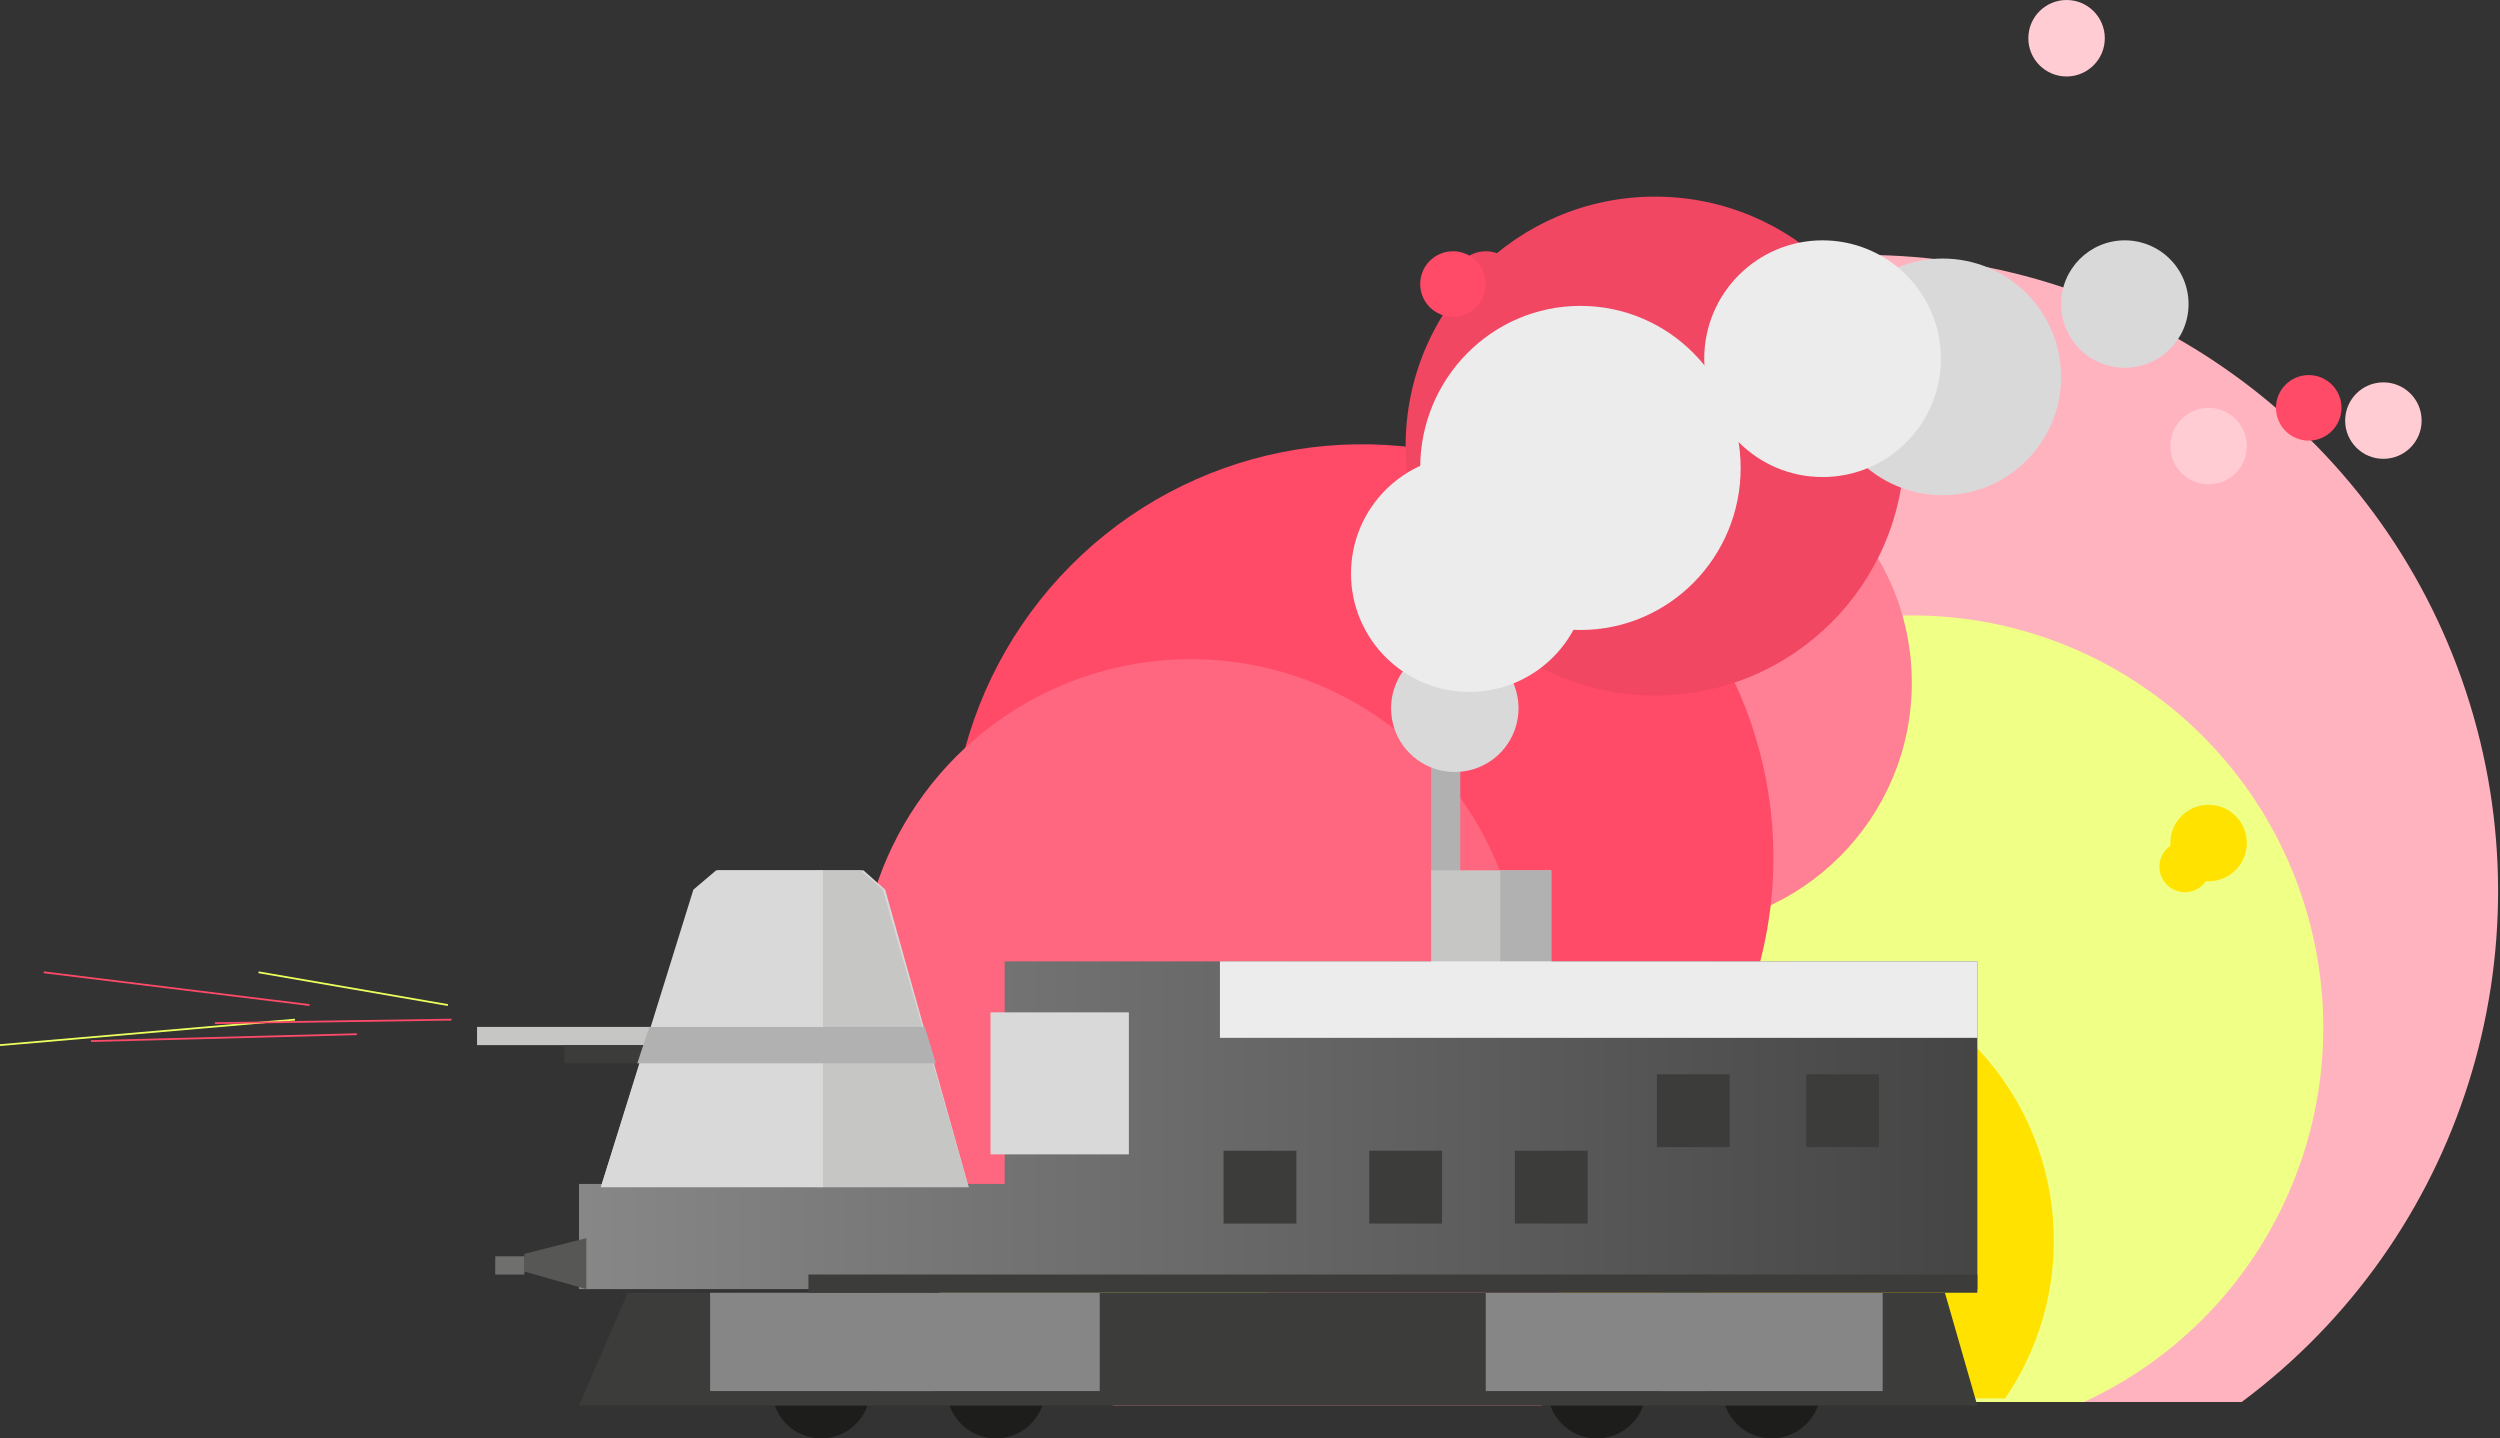 <?xml version="1.0" encoding="UTF-8"?>
<svg width="690px" height="397px" viewBox="0 0 690 397" version="1.1" xmlns="http://www.w3.org/2000/svg" xmlns:xlink="http://www.w3.org/1999/xlink">
    <rect x="0" y="0" width="690" height="397" fill="#333333" stroke="none"/>
    <!-- Generator: Sketch 48.2 (47327) - http://www.bohemiancoding.com/sketch -->
    <title>icon-12</title>
    <desc>Created with Sketch.</desc>
    <defs>
        <linearGradient x1="0%" y1="50.017%" x2="100%" y2="50.017%" id="linearGradient-1">
            <stop stop-color="#454545" offset="0%"></stop>
            <stop stop-color="#878787" offset="100%"></stop>
        </linearGradient>
    </defs>
    <g id="-" stroke="none" stroke-width="1" fill="none" fill-rule="evenodd">
        <g id="Group-50">
            <g id="icon-12" transform="translate(344.737, 198.5) scale(-1, 1) translate(-344.737, -198.5) ">
                <path d="M70.768,386.949 L279.999,386.949 C340.695,341.769 365.635,262.711 341.876,190.808 C318.116,118.905 251.009,70.354 175.384,70.354 C99.758,70.354 32.651,118.905 8.891,190.808 C-14.868,262.711 10.072,341.769 70.768,386.949 Z" id="Shape" fill="#FFB3BF" fill-rule="nonzero"></path>
                <path d="M114.321,386.949 L209.309,386.949 C257.769,364.598 284.164,311.468 272.743,259.263 C261.322,207.058 215.165,169.856 161.815,169.856 C108.465,169.856 62.308,207.058 50.887,259.263 C39.466,311.468 65.861,364.598 114.321,386.949 Z" id="Shape" fill="#F0FF85" fill-rule="nonzero"></path>
                <path d="M161.815,188.449 C161.815,150.981 192.189,120.608 229.657,120.608 C267.125,120.608 297.499,150.981 297.499,188.449 C297.499,225.917 267.125,256.291 229.657,256.291 C192.189,256.291 161.815,225.917 161.815,188.449" id="Shape" fill="#FF8094" fill-rule="nonzero"></path>
                <path d="M200.008,236.694 C200.008,190.556 227.678,148.961 270.117,131.304 C312.555,113.648 361.404,123.408 393.885,156.032 C426.365,188.657 436.082,237.722 418.504,280.348 C400.925,322.974 359.513,350.767 313.578,350.767 C283.457,350.767 254.57,338.749 233.272,317.356 C211.973,295.963 200.008,266.948 200.008,236.694" id="Shape" fill="#FF4A68" fill-rule="nonzero"></path>
                <path d="M269.357,273.409 C269.345,236.415 291.62,203.056 325.795,188.89 C359.97,174.724 399.314,182.541 425.477,208.696 C451.641,234.851 459.471,274.192 445.317,308.371 C431.162,342.551 397.811,364.838 360.816,364.838 C336.563,364.846 313.3,355.217 296.147,338.07 C278.994,320.923 269.357,297.663 269.357,273.409" id="Shape" fill="#FF667F" fill-rule="nonzero"></path>
                <path d="M250.713,386.949 L315.138,386.949 C340.015,372.194 352.056,342.359 344.521,314.146 C336.985,285.932 311.743,266.342 282.925,266.342 C254.107,266.342 228.865,285.932 221.33,314.146 C213.794,342.359 225.836,372.194 250.713,386.949 Z" id="Shape" fill="#ECFF5C" fill-rule="nonzero"></path>
                <path d="M262.939,385.944 C284.867,353.853 279.498,310.413 250.419,284.655 C221.341,258.897 177.67,258.897 148.591,284.655 C119.512,310.413 114.143,353.853 136.071,385.944 L262.939,385.944 Z" id="Shape" fill="#FFE200" fill-rule="nonzero"></path>
                <path d="M382.297,387.954 C393.067,360.777 384.687,329.613 361.83,311.836 C338.974,294.06 307.282,294.06 284.425,311.836 C261.569,329.613 253.189,360.777 263.958,387.954 L382.297,387.954 Z" id="Shape" fill="#FF8094" fill-rule="nonzero"></path>
                <path d="M163.825,123.12 C163.825,85.097 194.649,54.273 232.672,54.273 C270.695,54.273 301.519,85.097 301.519,123.12 C301.519,161.143 270.695,191.967 232.672,191.967 C194.649,191.967 163.825,161.143 163.825,123.12" id="Shape" fill="#F24763" fill-rule="nonzero"></path>
                <path d="M429.321,386.949 C436.465,367.052 429.89,344.757 413.149,332.11 C396.408,319.464 373.471,319.464 356.73,332.11 C339.989,344.757 333.414,367.052 340.557,386.949 L429.321,386.949 Z" id="Shape" fill="#ECFF5C" fill-rule="nonzero"></path>
                <path d="M108.547,10.553 C108.547,4.725 113.272,0 119.1,0 C124.928,0 129.653,4.725 129.653,10.553 C129.653,16.382 124.928,21.106 119.1,21.106 C113.272,21.106 108.547,16.382 108.547,10.553" id="Shape" fill="#FFCCD4" fill-rule="nonzero"></path>
                <path d="M21.106,116.085 C21.106,110.256 25.831,105.532 31.659,105.532 C37.488,105.532 42.213,110.256 42.213,116.085 C42.213,121.913 37.488,126.638 31.659,126.638 C25.831,126.638 21.106,121.913 21.106,116.085" id="Shape" fill="#FFCCD4" fill-rule="nonzero"></path>
                <path d="M69.349,123.12 C69.349,117.292 74.074,112.567 79.903,112.567 C85.731,112.567 90.456,117.292 90.456,123.12 C90.456,128.949 85.731,133.673 79.903,133.673 C74.074,133.673 69.349,128.949 69.349,123.12" id="Shape" fill="#FFCCD4" fill-rule="nonzero"></path>
                <path d="M270.362,78.395 C270.362,73.399 274.412,69.349 279.408,69.349 C284.403,69.349 288.453,73.399 288.453,78.395 C288.453,83.391 284.403,87.441 279.408,87.441 C274.412,87.441 270.362,83.391 270.362,78.395" id="Shape" fill="#F24763" fill-rule="nonzero"></path>
                <path d="M279.408,78.395 C279.408,73.399 283.457,69.349 288.453,69.349 C293.449,69.349 297.499,73.399 297.499,78.395 C297.499,83.391 293.449,87.441 288.453,87.441 C283.457,87.441 279.408,83.391 279.408,78.395" id="Shape" fill="#FF4A68" fill-rule="nonzero"></path>
                <path d="M43.218,112.567 C43.218,107.571 47.268,103.522 52.263,103.522 C57.259,103.522 61.309,107.571 61.309,112.567 C61.309,117.563 57.259,121.613 52.263,121.613 C47.275,121.596 43.235,117.556 43.218,112.567" id="Shape" fill="#FF4A68" fill-rule="nonzero"></path>
                <path d="M69.349,232.672 C69.349,226.844 74.074,222.119 79.903,222.119 C85.731,222.119 90.456,226.844 90.456,232.672 C90.456,238.501 85.731,243.225 79.903,243.225 C74.074,243.225 69.349,238.501 69.349,232.672" id="Shape" fill="#FFE200" fill-rule="nonzero"></path>
                <path d="M79.4,239.205 C79.4,235.319 82.55,232.17 86.435,232.17 C90.321,232.17 93.471,235.319 93.471,239.205 C93.471,243.091 90.321,246.241 86.435,246.241 C84.57,246.241 82.78,245.499 81.461,244.18 C80.141,242.86 79.4,241.071 79.4,239.205" id="Shape" fill="#FFE200" fill-rule="nonzero"></path>
                <path d="M449.263,383.432 C449.263,390.921 455.332,396.994 462.822,397 C470.311,397.006 476.389,390.942 476.4,383.452 C476.411,375.962 470.352,369.88 462.862,369.863 C455.364,369.863 449.28,375.933 449.263,383.432" id="Shape" fill="#1D1D1B" fill-rule="nonzero"></path>
                <path d="M186.942,383.432 C186.942,390.921 193.01,396.994 200.5,397 C207.99,397.006 214.067,390.942 214.078,383.452 C214.09,375.962 208.03,369.88 200.541,369.863 C193.042,369.863 186.959,375.933 186.942,383.432" id="Shape" fill="#1D1D1B" fill-rule="nonzero"></path>
                <path d="M235.185,383.401 C235.173,388.892 238.47,393.848 243.54,395.958 C248.609,398.068 254.45,396.914 258.336,393.036 C262.223,389.158 263.39,383.32 261.291,378.246 C259.193,373.172 254.244,369.863 248.753,369.863 C241.271,369.863 235.202,375.919 235.185,383.401" id="Shape" fill="#1D1D1B" fill-rule="nonzero"></path>
                <path d="M401.02,383.401 C401.008,388.892 404.306,393.848 409.375,395.958 C414.444,398.068 420.285,396.914 424.172,393.036 C428.059,389.158 429.225,383.32 427.127,378.246 C425.028,373.172 420.079,369.863 414.588,369.863 C407.107,369.863 401.037,375.919 401.02,383.401" id="Shape" fill="#1D1D1B" fill-rule="nonzero"></path>
                <rect id="Rectangle-path" fill="#B1B1B1" fill-rule="nonzero" x="286.443" y="208.048" width="8.041" height="35.177"></rect>
                <polygon id="Shape" fill="#3C3C3B" fill-rule="nonzero" points="152.676 356.797 516.225 356.797 529.668 387.954 143.724 387.954"></polygon>
                <polygon id="Shape" fill="url(#linearGradient-1)" fill-rule="nonzero" points="412.187 265.337 412.187 326.767 529.668 326.767 529.668 355.792 143.724 355.792 143.724 265.337"></polygon>
                <rect id="Rectangle-path" fill="#D9D9D9" fill-rule="nonzero" x="377.904" y="279.408" width="38.192" height="39.197"></rect>
                <rect id="Rectangle-path" fill="#868686" fill-rule="nonzero" x="432.177" y="356.797" width="61.309" height="27.137"></rect>
                <rect id="Rectangle-path" fill="#868686" fill-rule="nonzero" x="169.856" y="356.797" width="61.309" height="27.137"></rect>
                <rect id="Rectangle-path" fill="#868686" fill-rule="nonzero" x="218.099" y="356.797" width="61.309" height="27.137"></rect>
                <rect id="Rectangle-path" fill="#868686" fill-rule="nonzero" x="385.944" y="356.797" width="61.309" height="27.137"></rect>
                <rect id="Rectangle-path" fill="#C6C6C5" fill-rule="nonzero" x="261.316" y="240.21" width="33.167" height="26.132"></rect>
                <rect id="Rectangle-path" fill="#B1B1B1" fill-rule="nonzero" x="261.316" y="240.21" width="14.071" height="26.132"></rect>
                <rect id="Rectangle-path" fill="#C6C6C5" fill-rule="nonzero" x="508.562" y="283.428" width="49.248" height="5.025"></rect>
                <rect id="Rectangle-path" fill="#3C3C3B" fill-rule="nonzero" x="508.562" y="288.453" width="25.127" height="5.025"></rect>
                <rect id="Rectangle-path" fill="#3C3C3B" fill-rule="nonzero" x="143.724" y="351.772" width="322.625" height="5.025"></rect>
                <polygon id="Shape" fill="#575756" fill-rule="nonzero" points="527.658 355.792 544.744 350.943 544.744 346.065 527.658 341.722"></polygon>
                <rect id="Rectangle-path" fill="#6F6F6E" fill-rule="nonzero" x="544.744" y="346.747" width="8.041" height="5.025"></rect>
                <polygon id="Shape" fill="#D9D9D9" fill-rule="nonzero" points="523.638 327.651 498.1 245.542 491.815 240.21 451.173 240.21 445.163 245.542 422.127 327.651"></polygon>
                <polygon id="Shape" fill="#C6C6C5" fill-rule="nonzero" points="464.339 240.21 451.983 240.21 445.805 245.542 422.127 327.651 464.339 327.651"></polygon>
                <polygon id="Shape" fill="#D9D9D9" fill-rule="nonzero" points="523.638 327.651 497.734 245.542 491.359 240.21 462.329 240.21 462.329 327.651"></polygon>
                <rect id="Rectangle-path" fill="#3C3C3B" fill-rule="nonzero" x="331.671" y="317.6" width="20.101" height="20.101"></rect>
                <rect id="Rectangle-path" fill="#3C3C3B" fill-rule="nonzero" x="291.468" y="317.6" width="20.101" height="20.101"></rect>
                <rect id="Rectangle-path" fill="#3C3C3B" fill-rule="nonzero" x="251.266" y="317.6" width="20.101" height="20.101"></rect>
                <rect id="Rectangle-path" fill="#3C3C3B" fill-rule="nonzero" x="212.068" y="296.494" width="20.101" height="20.101"></rect>
                <rect id="Rectangle-path" fill="#3C3C3B" fill-rule="nonzero" x="170.861" y="296.494" width="20.101" height="20.101"></rect>
                <rect id="Rectangle-path" fill="#ECECEC" fill-rule="nonzero" x="143.724" y="265.337" width="209.053" height="21.106"></rect>
                <polygon id="Shape" fill="#B1B1B1" fill-rule="nonzero" points="431.172 293.478 513.587 293.478 510.255 283.428 434.229 283.428"></polygon>
                <path d="M209.053,129.151 C209.053,153.852 228.852,173.876 253.276,173.876 C277.7,173.876 297.499,153.852 297.499,129.151 C297.499,104.45 277.7,84.425 253.276,84.425 C228.852,84.425 209.053,104.45 209.053,129.151" id="Shape" fill="#ECECEC" fill-rule="nonzero"></path>
                <path d="M120.608,104.054 C120.624,122.087 135.25,136.694 153.282,136.689 C171.315,136.683 185.931,122.066 185.937,104.034 C185.942,86.002 171.335,71.376 153.303,71.359 C135.246,71.359 120.608,85.998 120.608,104.054" id="Shape" fill="#D9D9D9" fill-rule="nonzero"></path>
                <path d="M153.775,99.029 C153.791,117.065 168.423,131.674 186.46,131.663 C204.496,131.652 219.109,117.025 219.104,98.989 C219.098,80.952 204.475,66.334 186.439,66.334 C177.771,66.334 169.458,69.78 163.331,75.912 C157.204,82.045 153.767,90.361 153.775,99.029" id="Shape" fill="#ECECEC" fill-rule="nonzero"></path>
                <path d="M270.362,195.485 C270.362,202.598 274.647,209.012 281.22,211.734 C287.792,214.456 295.357,212.952 300.387,207.921 C305.417,202.891 306.922,195.326 304.2,188.754 C301.478,182.181 295.064,177.896 287.95,177.896 C278.237,177.896 270.362,185.771 270.362,195.485" id="Shape" fill="#D9D9D9" fill-rule="nonzero"></path>
                <path d="M85.43,83.954 C85.447,93.663 93.33,101.523 103.039,101.511 C112.749,101.5 120.613,93.622 120.608,83.913 C120.602,74.203 112.729,66.334 103.019,66.334 C98.349,66.334 93.87,68.191 90.571,71.497 C87.272,74.802 85.422,79.283 85.43,83.954" id="Shape" fill="#D9D9D9" fill-rule="nonzero"></path>
                <path d="M251.266,158.328 C251.283,176.364 265.914,190.973 283.951,190.962 C301.987,190.951 316.601,176.324 316.595,158.287 C316.589,140.251 301.967,125.633 283.93,125.633 C275.262,125.633 266.949,129.079 260.822,135.211 C254.696,141.343 251.258,149.659 251.266,158.328" id="Shape" fill="#ECECEC" fill-rule="nonzero"></path>
                <path d="M689.473,288.453 L608.063,281.418" id="Shape" stroke="#ECFF5C" stroke-width="0.5"></path>
                <path d="M630.175,282.383 L564.846,281.418" id="Shape" stroke="#FF4A68" stroke-width="0.5"></path>
                <path d="M618.114,268.352 L565.851,277.397" id="Shape" stroke="#ECFF5C" stroke-width="0.5"></path>
                <path d="M677.413,268.352 L604.043,277.397" id="Shape" stroke="#FF4A68" stroke-width="0.5"></path>
                <path d="M664.347,287.338 L590.977,285.438" id="Shape" stroke="#FF4A68" stroke-width="0.5"></path>
            </g>
        </g>
    </g>
</svg>